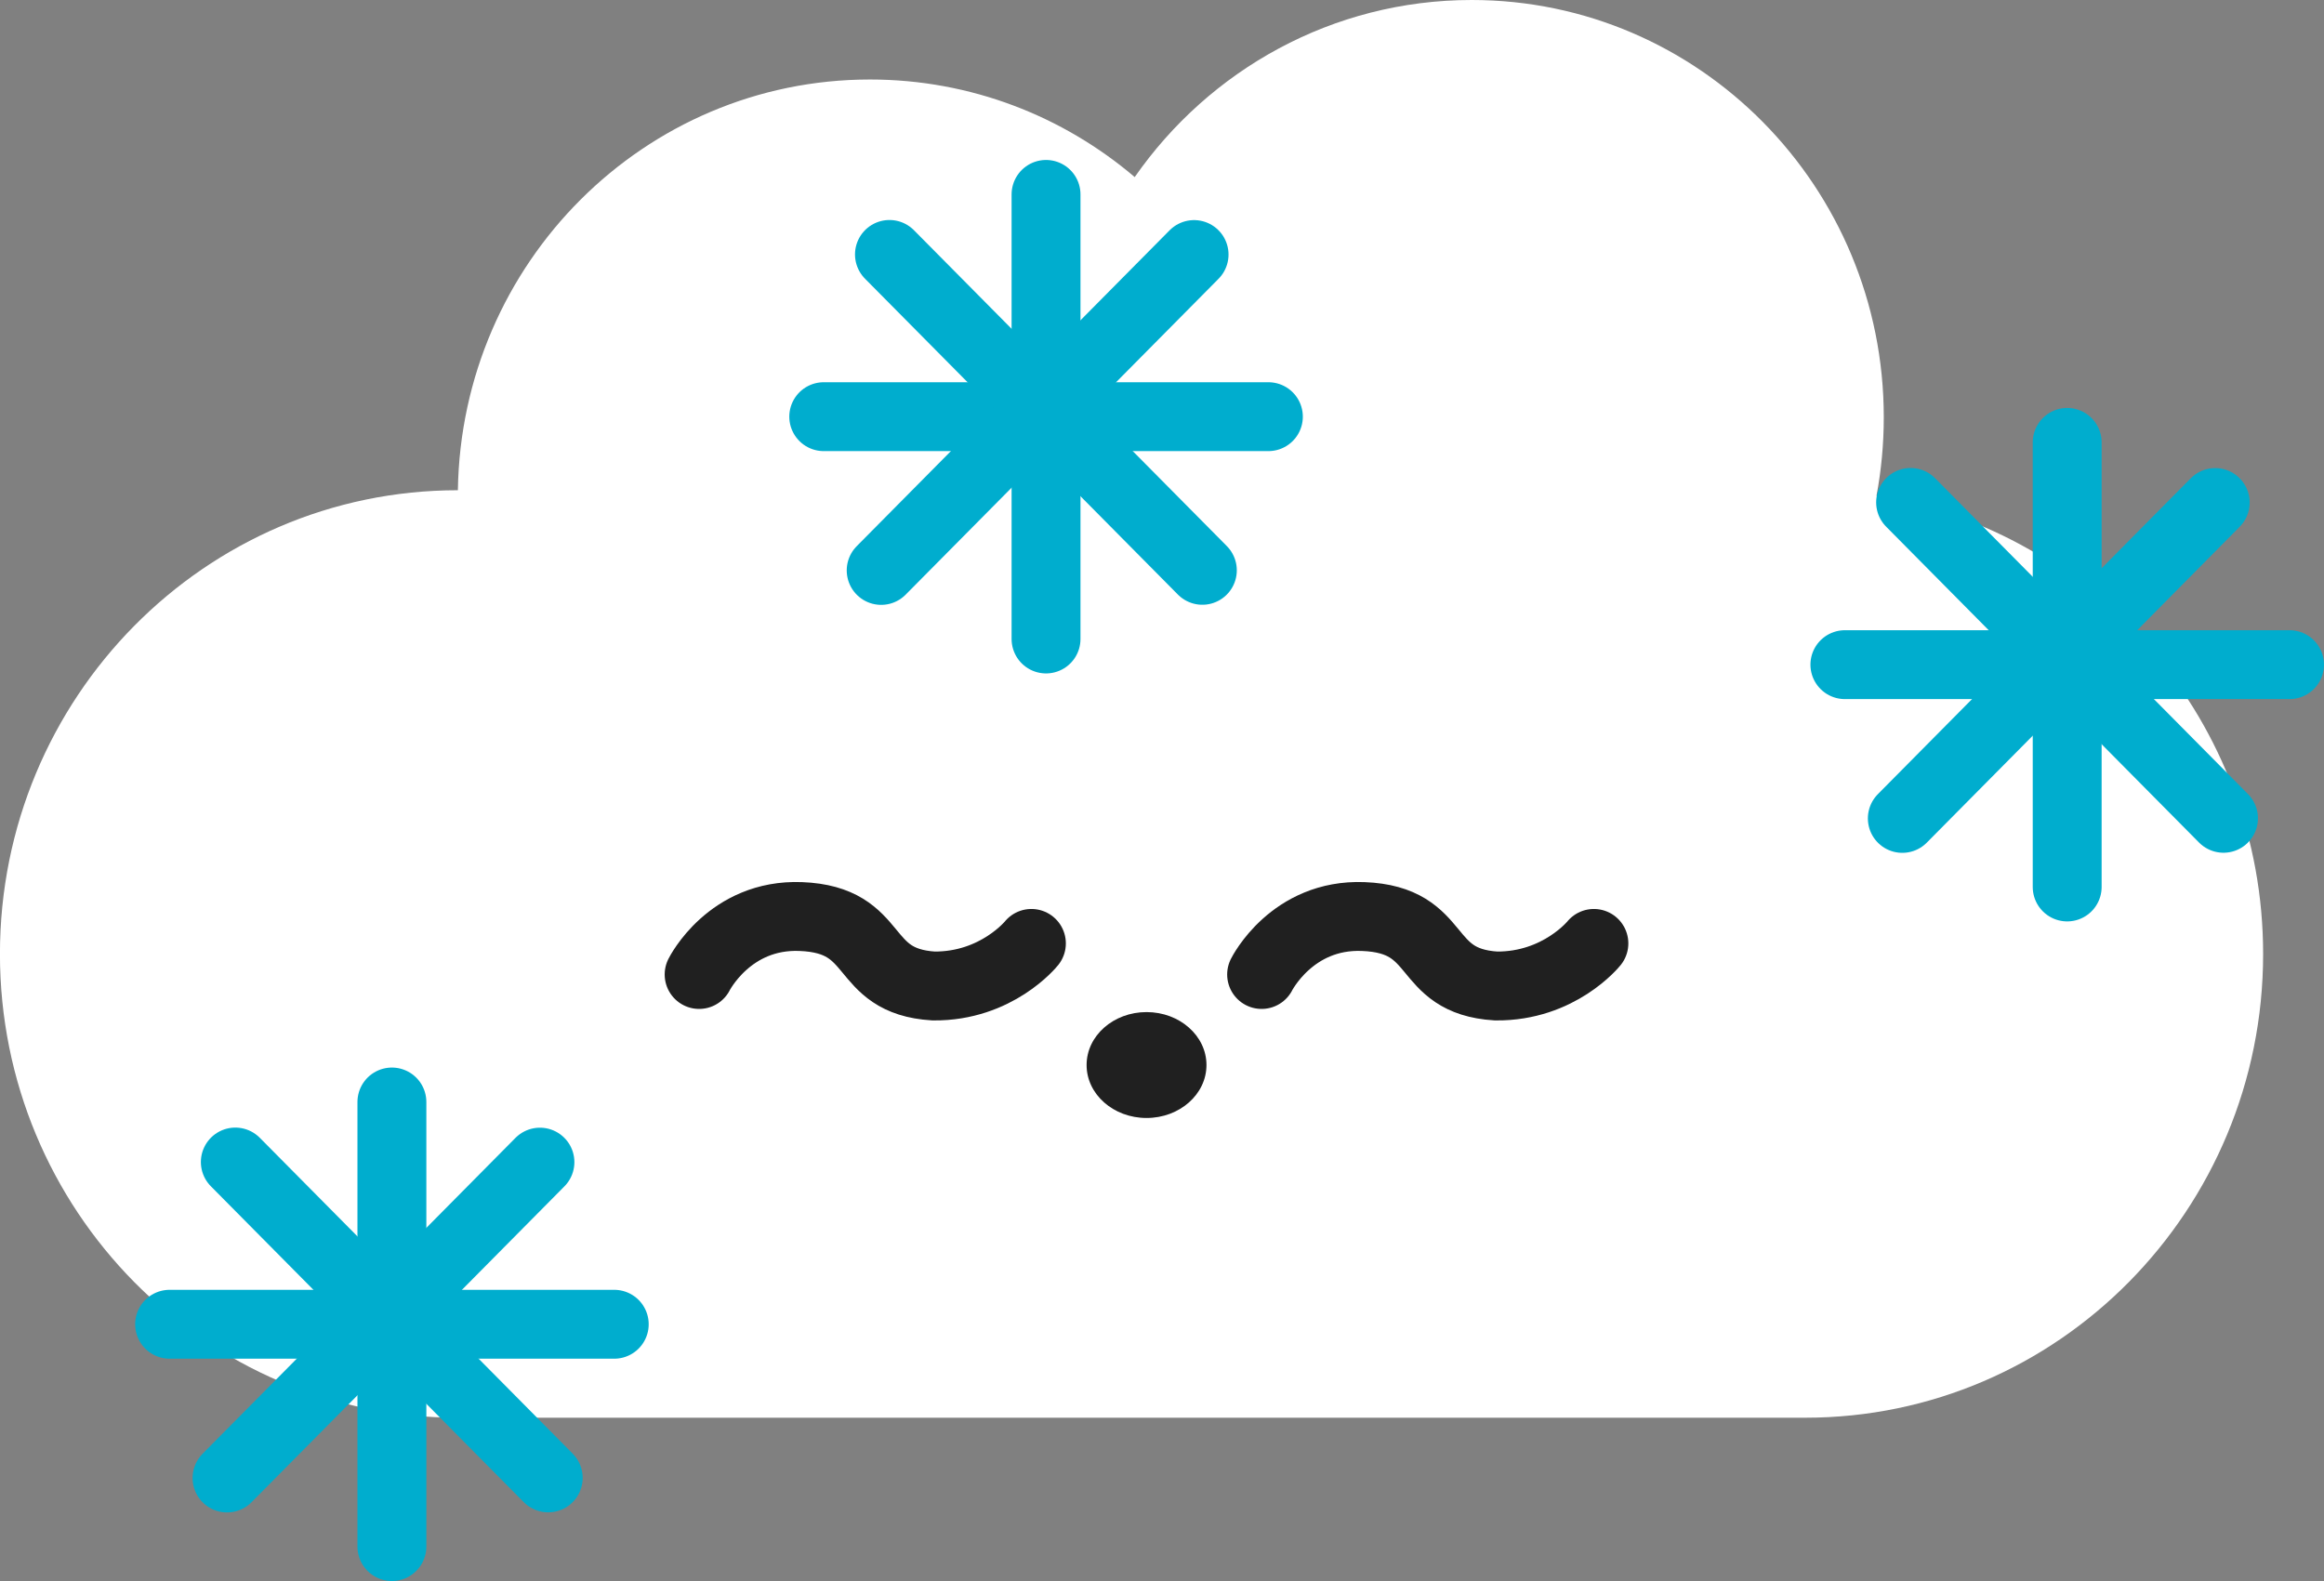 <?xml version="1.0" encoding="UTF-8"?>
<!-- Created with Inkscape (http://www.inkscape.org/) -->
<svg width="44.63mm" height="30.366mm" version="1.1" viewBox="0 0 44.63 30.366" xmlns="http://www.w3.org/2000/svg">
 <rect x="0" y="0" width="44.63" height="30.366" fill="#808080" stroke="none"/>
 <g transform="translate(-51.052 -25.084)">
  <path id="cold-cloud" d="m87.088 34.607c0.092-0.488 0.14-0.992 0.14-1.507 0-4.427-3.543-8.016-7.914-8.016-2.674 0-5.038 1.344-6.471 3.401-1.375-1.169-3.149-1.874-5.085-1.874-4.329 0-7.846 3.52-7.913 7.889h-9.96e-4c-4.856 0-8.793 3.987-8.793 8.907 0 4.919 3.937 8.907 8.793 8.907h25.876c4.856 0 8.793-3.988 8.793-8.907 0-4.448-3.219-8.134-7.425-8.799z" fill="#fff" stroke-width=".524"/>
  <g id="cold-face">
   <path d="m64.478 43.801s0.582-1.167 1.952-1.113c1.558 0.061 1.086 1.242 2.55 1.334 1.215 0.011 1.879-0.818 1.879-0.818" fill="none" stroke="#202020" stroke-linecap="round" stroke-width="1.323"/>
   <path d="m75.28 43.801s0.582-1.167 1.952-1.113c1.558 0.061 1.086 1.242 2.55 1.334 1.215 0.011 1.879-0.818 1.879-0.818" fill="none" stroke="#202020" stroke-linecap="round" stroke-width="1.323"/>
   <ellipse cx="73.07" cy="45.54" rx="1.151" ry="1.017" fill="#202020"/>
  </g>
  <g id="snow-flakes" fill="#202020" stroke="#00adce" stroke-linecap="round" stroke-width="1.323">
   <path d="m58.578 46.25v8.539"/>
   <path d="m54.309 50.519h8.539"/>
   <path d="m55.571 47.403 6.009 6.067"/>
   <path d="m61.421 47.405-6.009 6.067"/>
   <path d="m90.75 33.581v8.539"/>
   <path d="m86.481 37.85h8.539"/>
   <path d="m87.743 34.734 6.009 6.067"/>
   <path d="m93.593 34.736-6.009 6.067"/>
   <g transform="translate(1.2292e-6)">
    <path d="m71.14 28.818v8.539"/>
    <path d="m66.871 33.087h8.539"/>
    <path d="m68.133 29.971 6.009 6.067"/>
    <path d="m73.983 29.973-6.009 6.067"/>
   </g>
  </g>
 </g>
</svg>
